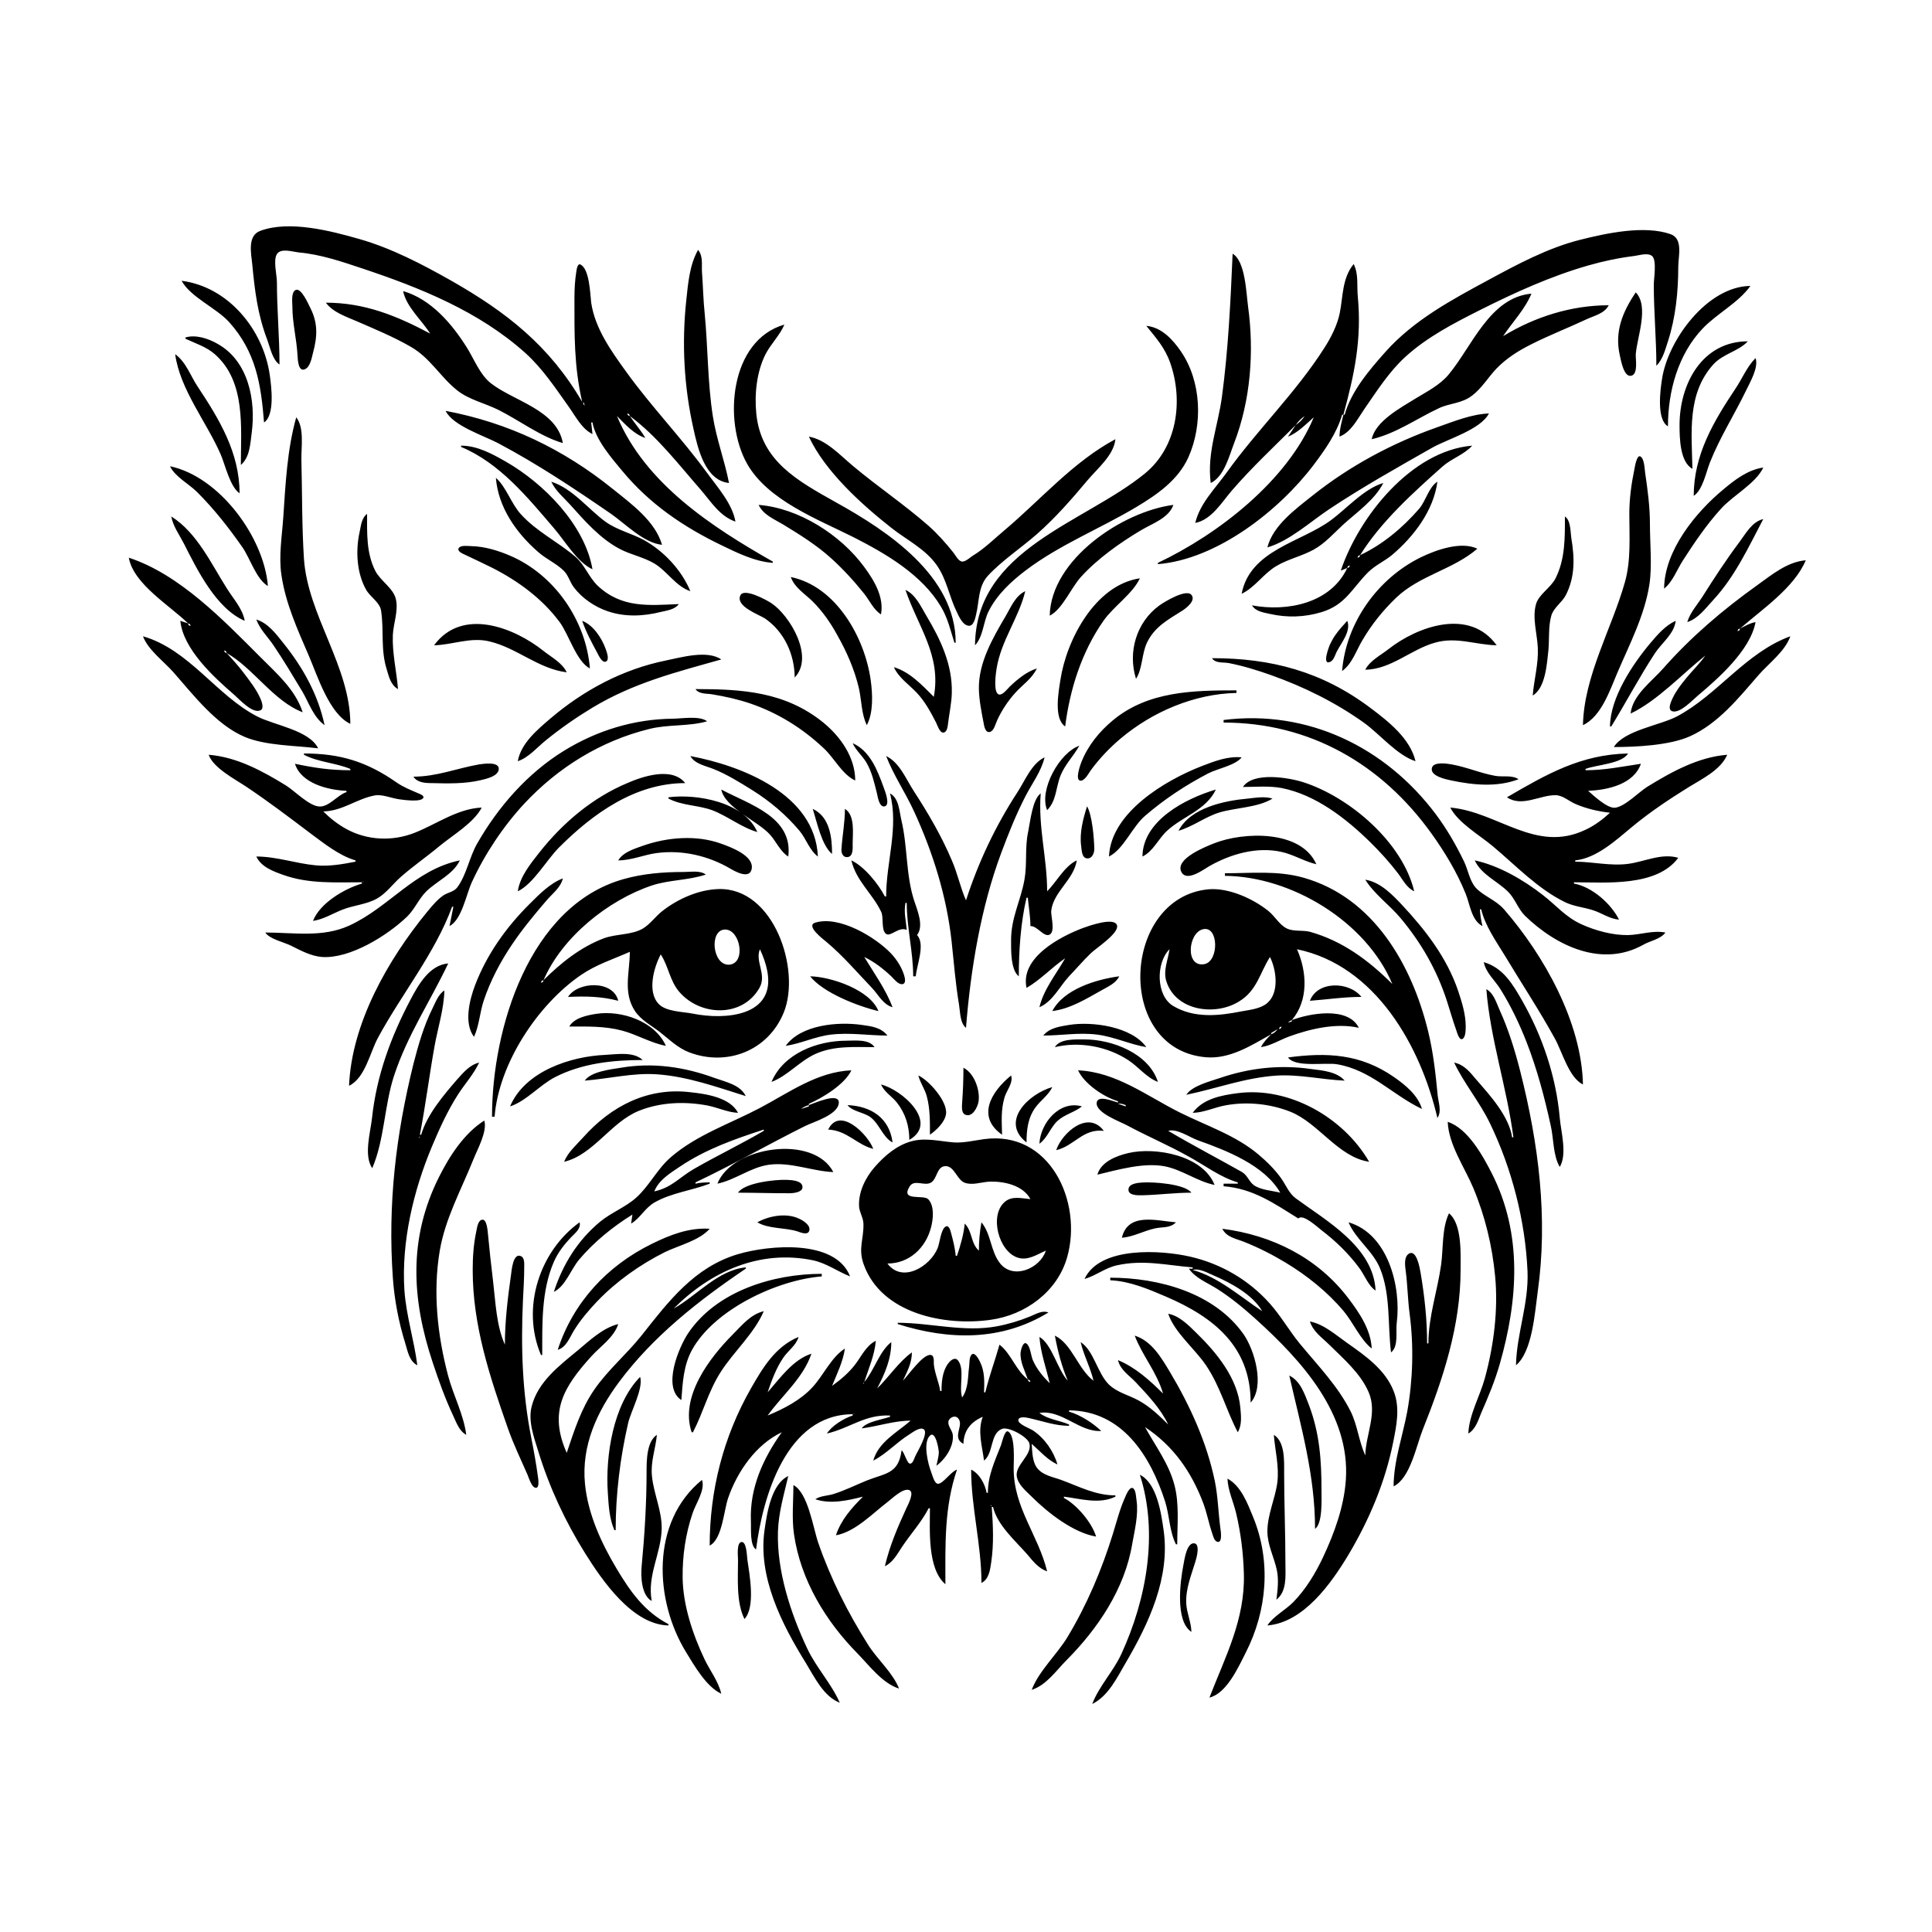 <?xml version="1.0" encoding="UTF-8"?>
<svg xmlns="http://www.w3.org/2000/svg" xmlns:xlink="http://www.w3.org/1999/xlink" width="1500pt" height="1500pt" viewBox="0 0 1500 1500" version="1.1">
<g id="surface1">
<path style=" stroke:none;fill-rule:nonzero;fill:rgb(0%,0%,0%);fill-opacity:1;" d="M 217 283 C 217 261.609 215 240.32 215 219 C 214.973 213.402 211.973 202.059 215 197.281 C 218 192.402 227.387 195.496 232 196 C 248.898 197.496 264.992 203 281 208.332 C 326.219 223.406 372 241.777 408 274.172 C 421.34 286.219 431.344 301.453 441.711 316 C 446.789 323.129 451.867 333.176 460 337 L 459 328 L 460 328 C 462.441 341.539 474.863 355.695 483.434 366 C 504.5 391.32 530.602 409.07 560 423.258 C 572.41 429.246 586 436 600 437 L 600 436 C 553 409.301 500.887 375.559 479 323 C 485.34 329.336 492.262 337.211 501 340 C 497.59 334 492.844 328.809 489 323 C 510.199 338.715 526.586 360.285 543.844 380 C 552 389.402 558.645 400.691 571 405 C 568.574 391 557 378.227 548.848 367 C 529.203 340.07 505.93 316.016 486.426 289 C 474.742 272.816 462 255.238 459 235 C 458.18 228.375 457.789 208.699 450.59 205.348 C 448.273 204.266 447.641 209.773 447.441 211 C 446.383 217.473 446 224.445 446 231 C 445.988 259.531 445.57 284 452 312 C 426.582 268.453 393.375 242.379 350 217.719 C 327.438 205 304 192.73 279 185.578 C 256.922 179.277 224.562 170.801 202 179.266 C 191.93 183.043 195 196.703 195.828 205 C 197.801 225.691 200 244.285 207.574 264 C 209.801 270 211.559 279.406 217 283 M 1044 322 L 1043 322 C 1051.688 290.234 1057.336 263.254 1054.172 230 C 1053.348 221.379 1054.953 213.074 1051 205 C 1041.973 216 1042.797 230 1040.191 243 C 1038.309 252.422 1033.43 262 1028.305 270 C 1006.195 304.797 976.227 333.582 952.289 367 C 943.465 379.324 931.605 390.812 928 406 C 940.609 403.559 948.512 390.059 956.285 381 C 971.816 363 989.18 346.82 1006 330 L 1000 339 C 1007.543 336.078 1013.953 329.277 1020 324 C 999.527 373.172 946 414.727 899 437 L 899 438 C 945 434.238 993.246 396.219 1019.871 361 C 1028.59 349.469 1038 336.102 1042 322 L 1043 322 C 1041.695 327.707 1040 333.102 1040 339 C 1049 335.449 1053.723 325.695 1059 318 C 1068.688 304 1078.355 288.73 1091 277.172 C 1107.902 261.723 1128.66 251 1149 240.754 C 1176 227.195 1203.77 214.523 1233 206.141 C 1244.949 202.715 1256.684 200.246 1269 198.715 C 1272.852 198.234 1279.301 196 1282.645 198.758 C 1286.516 202.012 1284 216.145 1284 221 C 1284 242.02 1285.984 263.016 1286 284 C 1291 279.012 1292.828 271.582 1295 265 C 1301 246.398 1302.992 226.477 1303 207 C 1303 199 1307 185.305 1296.984 181.789 C 1276.633 174.688 1247.203 181.051 1227 186.129 C 1201.574 192.512 1177.914 205.301 1155 217.691 C 1126.613 233.043 1097.641 248.613 1075.836 273 C 1063.48 286.812 1048.988 303.766 1044 322 M 542 194 C 535.371 205.656 534.234 220 532.836 233 C 529.254 266.441 531 300.098 538.426 333 C 541.734 348 547.402 373.082 566 375 C 562.586 357.414 556.184 340.789 553.426 323 C 549.352 296.73 549.676 270.336 547.172 244 C 546 233.102 545.84 222 545 211 C 544.688 205.105 545.977 199 542 194 M 957 197 C 955.426 233.699 953.625 271.566 948.719 308 C 945.594 331.184 937 351.414 940 375 C 950.414 370.039 954.312 354.043 958.188 344 C 971 310.73 973.816 273.145 969 238 C 967.578 227.637 966.91 202.645 957 197 M 141 218 C 147.902 230.699 167.812 239 177.828 250 C 198.703 273.191 202.656 298.289 205 328 C 213.562 322.324 210.703 300 209.422 291 C 204.398 256 177.398 222.699 141 218 M 1295 331 C 1295 303.777 1302.805 275.152 1322 255 C 1333.199 243.309 1349.699 235.098 1359 222 C 1325.559 222.281 1295 264 1290.438 294 C 1289 302.777 1286 325.801 1295 331 M 229.473 225.176 C 225.875 227.082 227 234.723 227 238 C 227 250.789 230.324 263.266 231 276 C 231.195 279 231.523 289 236.691 286.672 C 240.816 285 242 278 243 274 C 246.422 261.477 246.957 250.816 240.891 239 C 239.445 236.184 233.844 223 229.473 225.176 M 313 226 C 315.352 238.152 327.539 248.703 334 259 C 307.832 245.074 283 235 253 235 C 258.559 242.527 268.641 245.789 277 249.426 C 291.215 255.609 305.559 261.527 319 269.285 C 334.266 278.094 341.73 292.562 355 303.102 C 364 310.305 376.652 313.07 387 318.246 C 403 326.262 419.887 339.07 437 344 C 432.391 318.164 398.496 311.305 381 297.473 C 372.602 290.812 368.18 279 362.574 270 C 350.969 251.496 334.715 232.297 313 226 M 1270 227 C 1259.695 242.285 1253.41 257.496 1257.652 276 C 1258.477 279.598 1260.781 293.555 1266.785 291.652 C 1271.906 290.035 1269.816 279 1270 275 C 1270.996 261.828 1280.562 238 1270 227 M 1065 341 C 1083.746 336.66 1099.82 325.062 1117 317 C 1125.914 312.793 1134.656 313.492 1142.996 307.102 C 1150.562 301.305 1155.488 292.82 1162 286 C 1169.828 278 1179 272.242 1189 267.246 C 1203 260.195 1217.742 254.461 1232 247.781 C 1238 245 1245.699 243.457 1249 237 C 1220 237 1191.531 246 1167 261 C 1174.324 250 1183.797 240.434 1189 228 C 1156.566 230.832 1142.68 269.488 1124.535 291 C 1117.656 299.137 1107.891 304 1099 309.426 C 1087.77 316.418 1067.793 327 1065 341 M 741 499 L 742 499 C 741.965 447.176 689.266 412.336 649 390 C 619.551 373.422 590.766 358.152 587.172 321 C 585.707 306 587.438 288.672 594.371 275 C 598.48 267 605.484 260.316 609 252 C 566.602 264.215 561.43 327.051 580 360 C 596.199 388.602 635 403.152 663 417.246 C 688 430 715.758 446.191 730.547 471 C 735.941 480.051 737.895 489.18 741 499 M 890 253 C 897.777 262.656 904.488 270 908.656 282 C 918.816 311.371 913.953 347.07 889 367.535 C 841.934 406.129 757.621 426.141 757 501 C 763.277 494.512 763.422 483.02 767.371 475 C 773.969 461.621 785.258 451.195 797 442.375 C 823.18 422.711 854 410.504 882 393.801 C 898.277 384.086 914.652 372.824 922.688 355 C 934 329.594 932.828 296.246 916.973 273 C 910.621 263.691 901.859 254.043 890 253 M 335 259 L 334 260 L 335 259 M 144 262 L 144 263 C 151.941 266.715 160.312 269.242 166.996 275.184 C 191 296.562 187 332.066 187 361 C 194 355 194.273 344.668 195.426 336 C 198.777 310.781 192.809 280.293 169 267 C 161.812 262.824 152 259.598 144 262 M 1167 261 L 1166 262 L 1167 261 M 1314 364 C 1313.422 336.016 1309.66 305.742 1330.176 283.004 C 1337.781 274.57 1349.867 272.75 1357 265 C 1321.629 265.004 1304 298 1304 330 C 1304 340 1304.262 358.656 1314 364 M 136 275 C 139.703 302.488 160.66 328 171.422 353 C 174.906 361.145 178.637 378 186 383 C 185.996 351.43 170.246 325.461 153.355 300 C 147.766 291.574 144.422 281.062 136 275 M 1363 278 C 1356 285.191 1352.68 294 1347.25 302 C 1330.172 327.59 1315 353.32 1315 385 C 1322 380.383 1324.598 366.57 1327.602 359 C 1335.398 339.352 1346.574 322 1355.742 303 C 1358.832 296.613 1365.539 285.105 1363 278 M 453 312 L 454 315 C 452.711 313.559 452.598 313.766 453 312 M 346 319 C 351.527 330.574 375.859 338.305 387 344.219 C 417.355 360.344 445.723 379.207 474 398.66 C 485.504 406.57 499.672 421.531 514 423 C 508.691 404.57 490.242 391.301 476 379.805 C 437.43 348.672 394.629 328.16 346 319 M 489 323 C 487.363 322.453 487.547 322.637 487 321 C 488.637 321.547 488.453 321.363 489 323 M 984 425 C 1001 420.094 1017.348 405.086 1032 395.332 C 1057.965 378.059 1084.875 363 1112 347.574 C 1123.965 340.832 1149.594 333.531 1156 321 C 1142.281 321.59 1128.805 327.172 1116 331.656 C 1081 344 1047.973 361.715 1019 384.801 C 1005.973 395.184 988.297 408 984 425 M 1013 323 C 1010.961 326 1008.879 328 1006 330 C 1008 327.121 1010 325.039 1013 323 M 230 324 C 222.891 349.285 221.691 376 219.91 402 C 218.922 416.434 216.355 431.527 218.43 446 C 221.609 468.215 230.902 488.566 239.719 509 C 246.457 524.613 255.645 554.352 272 562 C 271.879 517.324 239 477.781 236 434 C 234.352 408.648 234.637 382.379 234 357 C 233.781 347.406 236.445 332 230 324 M 459 327 L 458 328 L 459 327 M 628 339 C 640.574 366 669 391.711 692 409.789 C 704 419.293 718.422 426.109 727.43 439 C 734.984 449.812 737 463.254 742.785 475 C 744.508 478.582 747.34 485.258 751.91 485.824 C 756 486.344 757.168 480 757.867 477 C 760.43 466.469 759.297 455.559 767 447.004 C 778.203 435 792.648 425.547 805 414.715 C 819.328 402.145 832 387.609 844.246 373 C 851.91 363.801 864.703 353.602 866 341 C 833.441 358.332 807.918 388.031 780 411.59 C 772 418.27 764.891 425.457 756 431 C 753.613 432.312 750 436.047 747.184 436 C 744.223 436 741.801 431.02 740.191 429 C 734.312 421.629 728 414.531 721 408.285 C 702 391.645 681.238 377.703 662 361.562 C 652 353.207 641.367 341.383 628 339 M 358 346 L 358 347 C 387.883 359.441 409.566 386.109 430 410 C 438.672 420 447.984 436.398 460 442 C 454 407.309 422 375.262 393 358.578 C 382.211 352.402 370.68 346.035 358 346 M 1041 443 L 1046 441 C 1033 468.629 999.203 475.07 972 470 C 974.992 474.801 980.812 475.48 986 476.652 C 999.387 479.676 1012.84 479.246 1026 475.277 C 1044.641 469.656 1049.723 456.789 1062.211 444.301 C 1067.695 438.816 1075 435.711 1081 430.699 C 1097.82 416.355 1112.965 396.516 1116 374 C 1109.355 378.074 1107 389 1101.82 395 C 1089.219 409.566 1073.523 422.816 1056 431 C 1072 405.207 1097.422 382.223 1120 362.172 C 1126.902 356.043 1137 352.828 1143 346 C 1095.621 350 1055 401.359 1041 443 M 1229 563 C 1243.379 556.293 1250 535.602 1255.852 522 C 1265.25 500.098 1276.844 477.793 1280.562 454 C 1282.812 439.574 1281 421.762 1281 407 C 1281 393.402 1279.254 380.43 1277.273 367 C 1276.828 364 1276.711 356 1273.523 354.348 C 1270.746 353 1269.312 362.516 1269 364 C 1266.598 375.598 1265 387.152 1265 399 C 1265 416.578 1266.398 435 1261.57 452 C 1251.414 488 1229.789 524.801 1229 563 M 132 362 C 135.887 370.16 146.605 375.617 153 382 C 166.168 395.148 177.66 409.734 188.277 425 C 194.199 433.516 199 449.742 208 455 C 205 417.203 170.414 370.035 132 362 M 1292 457 C 1298.762 451.695 1302 442.152 1306.691 435 C 1315.613 421.145 1325 407.297 1336.172 395 C 1345.484 384.594 1363.199 375.438 1369 363 C 1357 364.75 1346.984 372.449 1338 380 C 1316.496 397.801 1292.246 427.43 1292 457 M 385 371 C 386.816 394.004 401 414 418 428.715 C 424 434.039 432.191 437.586 437.785 443.215 C 441.359 446.809 442.488 452.004 445.531 456 C 452 464.566 461.828 471.223 472 474.645 C 485.391 479.152 499.457 478.512 513 475.129 C 517.797 474 524 473.281 527 469 C 503.766 470 482.73 472.344 464 454.711 C 457.242 448.227 454 438.672 446.961 432.465 C 433 420.473 416.613 412.824 404.172 399 C 396.773 390.781 393 378 385 371 M 428 374 C 431.457 381.262 437.52 386.133 442.828 392 C 454 404.488 465.902 418.09 481 426.109 C 489.621 430.691 499.598 432.492 508 437.477 C 518 443.453 524.754 455.27 536 459 C 529.172 442.605 515.539 428 500 419.312 C 490.195 414 479 411.512 470 405 C 456.395 395 444.484 379.219 428 374 M 964 461 C 974.238 456.227 981 445.289 991 439.453 C 1000 434.055 1010.723 431.828 1020 426.688 C 1028.91 421.75 1035.547 414 1043 407.172 C 1053.719 397.473 1067.293 388.141 1074 375 C 1058.988 379.418 1045.488 395 1033 404.113 C 1010 421 970.531 427.133 964 461 M 589 392 C 592.637 399.773 601 403 608 407.203 C 620.828 415 633.828 423.113 645 433.172 C 654.445 441.672 663 451.055 670.996 461 C 675 466.09 678.422 473.617 684 477 C 686.504 463.465 678.633 450.555 670.844 440 C 652.512 415.156 620.215 394.469 589 392 M 815 478 C 824.684 473.242 831.723 456.195 839.172 448 C 852.176 433.691 869.438 421.461 886 411.605 C 894.586 406.496 907.531 402.18 911 392 C 871.461 397.105 815.906 434.371 815 478 M 309 535 C 307.895 521.016 304.422 507.09 305 493 C 305.438 484 309.52 474.039 307.316 465 C 305.223 456.418 295.297 451.051 291.27 443 C 284.367 429.203 285 414 285 399 C 280.773 402 280.219 408.227 279.211 413 C 276 427.477 276.891 445 284.34 458 C 287.477 463.496 294.859 467.637 295.852 474 C 298.273 489.539 295.324 504.277 300.344 520 C 302 525.641 303.516 532 309 535 M 133 401 C 134.355 408.609 139.277 415.207 142.754 422 C 153 442.195 167.898 472.641 190 482 C 188.305 472.492 181.238 465 176.227 457 C 164 437.734 152.906 413.449 133 401 M 1215 401 C 1215 417.402 1215.27 434 1207.73 449 C 1204 456.371 1194.77 461.379 1192.574 469 C 1189.488 479.695 1193.488 492.207 1193.961 503 C 1194.52 515.777 1191 527.449 1190 540 C 1199.949 534.129 1201 515.359 1202.168 505 C 1203 496.25 1202 486.512 1204.43 478 C 1206.203 471.781 1212.773 467.762 1215.727 462 C 1222.91 448 1222.562 433.125 1220 418 C 1219.238 413 1219.609 404 1215 401 M 1310 483 C 1318.676 480.121 1324 472.438 1330 466 C 1346.973 447.805 1357.539 424.777 1369 403 C 1360.211 405.09 1355.469 414.207 1350.371 421 C 1340.188 434.582 1331 448.676 1321.945 463 C 1317.809 469.52 1312.207 475.504 1310 483 M 458 519 C 455 481.609 430.406 446.141 396 431.426 C 386.594 427.402 376.305 424.266 366 424.016 C 363.57 424 357.754 423.055 356.176 425.496 C 354.562 428 359.48 430 361 430.691 C 368 434.016 375 437.277 382 440.754 C 402.195 451 420.953 464.734 434.523 483 C 441.641 492.582 447.508 513.551 458 519 M 1042 521 C 1049.875 515.32 1052.934 505.129 1057.801 497 C 1065 484.75 1073.66 474 1084 464.039 C 1102.203 446.66 1128.434 442.133 1147 426 C 1134.227 420 1114.836 427 1103 432.758 C 1069.719 449.109 1044.988 483.453 1042 521 M 1056 431 C 1055.453 432.637 1055.637 432.453 1054 433 C 1054.547 431.363 1054.363 431.547 1056 431 M 100 433 C 103.715 453.586 132 470.172 146 484 L 140 482 C 142.219 504.148 166.27 526 182 539.574 C 185.859 543 196.383 554.621 202.395 551.383 C 205 550 203.344 545.074 202.473 543 C 199.301 535.473 193.781 528.457 188.871 522 C 184.895 516.773 180.445 511.828 176 507 C 197 519.055 212.258 544.254 235 553 C 229.199 535.199 214.902 523 202 510 C 173.48 481.48 139.316 445.816 100 433 M 1266 554 C 1286.742 544.145 1305.969 523.309 1324 509 C 1319.75 515.105 1314.336 520.266 1309.613 526 C 1304.84 531.805 1300 538 1297.352 545 C 1296.523 547.094 1295.234 551.234 1298.32 552.207 C 1304.336 554.109 1313.973 543.621 1318 540.246 C 1334 526.777 1359 504.809 1363 483 C 1358.559 483.793 1354.961 486 1351 488 C 1368 473.102 1393 456.395 1402 435 C 1387.504 436.188 1375.383 446.441 1364 454.578 C 1337.613 473.445 1312.734 494.637 1291.285 519 C 1282.422 529.07 1267.465 539.695 1266 554 M 1048 439 C 1047.453 440.637 1047.637 440.453 1046 441 C 1046.547 439.363 1046.363 439.547 1048 439 M 614 448 C 616.797 456.23 625 461.074 630.996 467.004 C 638.598 474.605 644.906 483.625 650 493 C 657.281 505.801 663.383 519.707 666.766 534 C 668.977 543.352 668.707 554.445 673 563 C 678.227 553.172 677.477 538.672 676 528 C 671.414 495 649.191 455.281 614 448 M 827 564 C 830.672 535 839.832 506.129 856.723 482 C 864.617 470.719 879.367 461.074 885 449 C 850.246 454.133 828 496.816 823.273 528 C 821.863 537.133 817.953 558.023 827 564 M 703 458 C 712.809 486.801 731 508.793 725 541 C 716 532.098 706.465 521.668 694 518 C 698 526.543 705.617 531.293 711.91 538.004 C 718.172 544.68 722.66 553 726.754 561 C 727.73 563 729.535 568.793 732.281 568.793 C 734.898 568.793 735.676 565 735.891 563 C 736.809 555 738.785 546.191 738.984 538 C 739.527 516 730.262 496.477 719.199 478 C 714.848 470.73 711 461.746 703 458 M 805 519 C 797 521.496 789.934 527.406 784 533.039 C 782.238 534.715 778.586 539.754 775.727 539.23 C 770.867 538.336 773.234 522.176 773.754 519 C 777.328 497.129 791 479.746 796 459 C 788.406 462.57 785 471.086 780.988 478 C 770.926 495.137 759.609 514.414 760 535 C 760.184 543.547 762 552.605 763.613 561 C 764 563.348 764.922 569.375 768.664 568.246 C 771.855 567.285 773 561.641 774.309 559 C 777.82 551.355 782.562 544.273 788.176 538 C 793.965 531.523 801.18 527.031 805 519 M 617 526 C 632.426 510.039 613.352 478 599 468.363 C 595.508 466.031 577.48 456.043 574.785 462.32 C 571 470.812 589 477 594 480.223 C 609 490.629 616.852 508 617 526 M 882 527 C 887 519.512 886.438 507.5 890.492 499 C 896.422 486.574 906.961 481.066 917.996 474.086 C 921 472.141 928.766 466.258 924.969 461.781 C 920.773 457 903.688 467.469 900 470.16 C 882.258 483.105 875.473 506.414 882 527 M 199 481 C 201.793 488.613 207.836 494.363 212.328 501 C 220.273 512.73 227.543 525 234.801 537 C 240 546 243.336 556.762 252 563 C 247 539.512 235.418 518.609 220.551 500 C 214.723 492.703 208.289 483.758 199 481 M 452 482 C 454.941 490.637 459.488 499 463.781 507 C 464.762 508.832 467.484 515 470.438 513.652 C 473.461 512.348 471 506.008 470.301 504 C 467.25 495.43 460.695 485.371 452 482 M 1046 482 C 1042.777 485.5 1039.527 489.105 1036.785 493 C 1035.23 495.207 1033.961 497.586 1032.762 500 C 1031.926 501.68 1026 517 1032.836 513.824 C 1035.598 512.547 1036.559 508.488 1037.809 506 C 1041.172 499.297 1049.199 490 1046 482 M 1250 564 L 1251 564 C 1262.559 545.113 1272.887 525.512 1285 507 C 1290.34 499.012 1299.922 492 1301 482 C 1293.246 485.457 1286.988 492.602 1281.59 499 C 1267.68 515.484 1250.188 541.574 1250 564 M 148 486 C 146.363 485.453 146.547 485.637 146 484 C 147.637 484.547 147.453 484.363 148 486 M 337 501 C 351.484 500.699 365.328 494.387 380 498 C 401.383 503.016 417.66 519.113 440 522 C 436.531 514.586 428.234 510.375 422 505.398 C 399.449 487.395 359 471.141 337 501 M 1060 520 C 1080.273 519.578 1095.27 504.277 1114 499 C 1130.676 494.129 1145.484 500.66 1162 501 C 1140.871 471.645 1100.367 486.426 1078 504 C 1072 508.703 1063.398 513.027 1060 520 M 1351 488 C 1350.453 489.637 1350.637 489.453 1349 490 C 1349.547 488.363 1349.363 488.547 1351 488 M 111 494 C 115 504.68 127.199 513.461 134.715 522 C 150.227 539.617 167.836 562.77 190 572.125 C 206.367 579.031 229.336 578.766 247 581 C 240.242 567 213 563.051 200 556.395 C 168.172 540.203 147 504.387 111 494 M 1253 580 C 1270.172 580 1296.293 578.715 1312 571.688 C 1334 561.832 1349.98 541.789 1365.426 524 C 1373.312 515 1386 505.625 1390 494 C 1355.293 506.707 1333.586 539.48 1302 556.219 C 1288.855 563.184 1261 567 1253 580 M 176 507 C 174.363 506.453 174.547 506.637 174 505 C 175.637 505.547 175.453 505.363 176 507 M 402 591 C 410.531 588.172 417 580.188 424 574.609 C 435.387 565.371 447.43 557 460 549.398 C 492.238 530.059 524.434 522.02 560 512 C 549.172 504.477 528.848 510.395 517 512.801 C 483.449 519.617 452.863 536 427 558.129 C 416.941 566.773 404.461 577.199 402 591 M 941 511 C 943.703 515.172 949.477 514 954 514.805 C 965.191 517 976.277 520.398 987 524.219 C 1012.508 533.305 1036.902 545.383 1059 561.141 C 1071.293 570 1084.734 586.445 1099 591 C 1094.793 573.285 1077.867 560.051 1064 549.629 C 1026.344 521.328 987 511 941 511 M 540 535 C 542.602 539.016 548.555 538.348 553 539.078 C 563.176 540.762 573.238 543 583 546.344 C 604.441 553.762 623.457 565.707 639.91 581.285 C 647.797 588.75 654 601.367 664 606 C 663.949 588 652.691 572 639 560.805 C 609.426 537 576.184 535 540 535 M 960 538 L 960 536 C 926.332 536 891.293 536.586 864 559.285 C 853.359 568.137 844.543 579.008 839.465 592 C 838.664 594.047 834.641 605.32 838.602 606.078 C 842 606.754 845.289 600.227 846.922 598 C 853.488 589.02 861.496 580.613 870 573.438 C 894.773 552.535 927.348 538.676 960 538 M 950 559 L 950 561 C 1016.586 561 1072.512 593 1111.289 647 C 1121.812 661.676 1131.207 677.223 1137.984 694 C 1141.305 702.215 1142.391 714.598 1151 719 C 1149.945 714.723 1149.188 710.406 1149 706 L 1150 706 C 1153 718.793 1161.699 731 1168.398 742 C 1181.25 763.41 1195 784.145 1207 806 C 1212.871 816.344 1217.953 836.57 1229 842 C 1228 793.754 1198.723 741.645 1167.711 706 C 1161.309 698.645 1151.352 695.539 1145.559 689 C 1140.898 683.48 1139.781 675.301 1136.742 669 C 1130.48 656.023 1123.289 643.535 1114.625 632 C 1075.383 579.758 1014.965 550.789 950 559 M 271 843 C 283.457 837 287.207 817.355 293.309 806 C 311.398 772.34 337.84 740 351 704 L 352 704 L 349 719 C 358.484 714.141 362 694.379 366.309 685 C 376.359 663.125 390.695 641.609 407 624 C 433.379 595.766 466.484 575.27 504 566 C 518.582 562.25 534.98 564.145 549 560 C 543 555.453 529.367 558 522 558.004 C 492 558.359 463.359 567.234 438 582.812 C 409.656 600.219 386.855 626.277 370.426 655 C 364.414 665.512 362.227 679.266 355 689 C 352.266 692.562 347.645 692.812 344 695.34 C 339.312 698.652 335.258 703.574 331.613 708 C 301.266 745 273 794.41 271 843 M 662 577 C 664.551 582.727 669.477 586.652 672.648 592 C 676.973 599.297 678.836 608 680.871 616 C 681.531 618.621 682.551 626.812 686.738 626.078 C 691.633 625.219 686.852 613.488 685.945 611 C 681.223 598 675.516 583 662 577 M 813 629 C 820.312 621.723 819.754 611.094 823.453 602 C 826.93 593.465 833.492 587 838 579 C 822.672 584.211 806.41 613.379 813 629 M 236 585 L 236 586 C 247 591.773 260.434 592.191 272 597 L 272 598 C 256.168 598 244.488 596.207 229 593 C 233.895 608.324 254.688 613.387 269 614 L 269 615 C 262 617.23 255.562 626.512 248 626.18 C 240 625.832 228.742 614 222 609.812 C 203.703 598.578 183.809 587.723 162 586 C 165.645 596.25 182.227 604.805 191 610.668 C 208.168 622.133 224.484 634.508 241 647 C 251.414 654.672 263.344 664.355 276 668 L 276 669 C 265.895 671 255.312 672.816 245 671.828 C 229.492 670.348 214.66 665.004 199 665 C 202.816 673.117 212 676.465 220 679.309 C 239.797 686.352 260.336 685 281 685 L 281 686 C 267.297 690 248.332 701.234 243 715 C 251.215 713.77 258.363 709.203 266 706.203 C 274.77 702.758 284.762 702.238 293 697.473 C 300 693.383 304.965 686.344 311 681 C 320.594 672.539 331.184 665.262 341 657.078 C 351.293 648.504 367.773 639 374 627 C 355.215 627.809 338.992 639.828 322 646.551 C 304.793 653.355 285.285 652.578 269 643.688 C 262.266 640.012 256.43 635.387 251 630 C 266 629.688 277 620.113 291 617.57 C 296.777 616.516 304 619.781 310 620.574 C 313.273 621.02 326.766 623 328.652 619.473 C 329.59 617.742 325.988 616.465 324.98 616.016 C 319 613.398 313.312 611.266 308 607.562 C 284.824 591.402 264.328 585 236 585 M 1170 619 C 1181.668 627 1195.922 617.016 1208 617.398 C 1213.383 617.566 1218.227 622.039 1223 624.125 C 1231.48 627.828 1240.855 630 1250 631 C 1244.305 636.23 1237.992 641 1231 644.215 C 1192.367 662.785 1162.926 630.223 1126 627 C 1132.199 639 1148.789 648.402 1159 657 C 1176.953 672 1193.75 690 1215 700.395 C 1222 703.82 1229.688 704.352 1237 706.75 C 1243.898 709.012 1249.605 713.352 1257 714 C 1250.809 701.57 1235.98 688.492 1222 686 L 1222 685 C 1246.559 685 1286.227 688.723 1303 666 C 1289.969 662.148 1276.82 669.047 1264 670.711 C 1250.234 672.5 1236.684 669.039 1223 669 L 1223 668 C 1239.535 666.344 1254.797 652.207 1267 642.082 C 1280.75 630.668 1295.82 620.605 1311 611.191 C 1321.395 604.746 1336 597.797 1341 586 C 1318.496 587.777 1297.855 599.234 1279 610.812 C 1272.34 615 1261.609 626.199 1254 627.109 C 1247.969 627.828 1237.316 617.73 1233 614 C 1248.188 613.348 1268.41 609 1274 593 C 1259.238 595.172 1246 598 1231 598 L 1231 597 C 1239.473 593.73 1259.398 593 1264 585 C 1227.328 585.758 1200.844 601.066 1170 619 M 536 587 C 539.383 593.121 547.863 594.617 554 597.066 C 564.332 601.184 574.57 607.543 584 613.426 C 597.754 622.004 610.277 632.598 620.703 645 C 626 651.344 628.363 660 635 665 C 632.922 616.617 575.902 594.52 536 587 M 688 587 C 693.809 602 702.988 615.406 709.691 630 C 724.398 662.035 735 696 738.836 731 C 740.59 747.344 741.863 763.77 744.586 780 C 745.504 785.477 745.305 794.441 750 798 C 753.578 752.711 761.496 704.602 777.426 662 C 783 647.082 788.945 632.168 796.258 618 C 801.328 608.176 808.414 599 811 588 C 801 592.738 795.773 606.145 790 615 C 772.84 641.324 759.711 669.152 750 699 C 745.562 689 743.434 678.066 739 668 C 731 649.051 720.559 631.266 709.344 614 C 703.371 604.805 698.434 592 688 587 M 861 665 C 872.312 659.473 879 642 889 633.43 C 904 620.48 920.379 609.699 938 600.484 C 945 596.812 959.348 594.195 964 588 C 952.992 587 943 591 933 594.812 C 904.867 605.742 862.492 630.781 861 665 M 321 603 C 323.773 607.535 330 608 335 608 C 347.621 608.297 360.637 608.672 373 605.766 C 377.254 604.762 387 602.746 387.246 597.02 C 387.406 591.113 375.477 593 372 593.465 C 354.625 596.535 338.926 603 321 603 M 1179 605 C 1173.961 601.555 1166.848 603.418 1161 602.387 C 1149.43 600.34 1138.551 595.504 1127 593.465 C 1123.426 592.832 1113 591.23 1111.75 596.133 C 1110 602.566 1122.883 605.137 1127 606 C 1143.969 609.539 1162.457 611.332 1179 605 M 402 692 C 414 686.344 424.406 667.59 434 658 C 460.375 631.625 493.199 608.004 532 608 C 521.895 595.211 499.379 602.578 487 608 C 459.855 619.41 436.789 639 418.66 662 C 411.742 670.832 403.715 680.574 402 692 M 965 611 C 974.801 611 985.355 610 995 611.809 C 1021.578 617.082 1045 635.383 1064 654.004 C 1071.605 661.52 1078.855 669.496 1085.348 678 C 1089.227 683.086 1092 689.164 1098 692 C 1088.949 654 1048 619 1012 607.344 C 1000.613 603.695 973 599 965 611 M 560 613 C 562.879 627.258 588.238 637.344 597.828 648 C 602.523 653.215 606 661.371 612 665 C 615.867 634.391 582 624.621 560 613 M 887 665 C 895.238 661.125 899.398 651.191 906 645.094 C 918.234 633.789 936.422 629 944 613 C 920.285 620 887.23 637.184 887 665 M 691 616 C 697.91 642.711 688 669.141 688 696 L 687 696 C 682 686.309 670.957 672.645 661 668 C 664.691 684 677.398 693.738 684.176 708 C 686.23 712.324 684 722.043 687.855 725 C 691.414 727.742 697.762 719.113 704 722 C 703.395 714.578 701.602 708.523 703 701 L 704 701 C 704 720.098 709 739 709 758 L 711 758 C 711.695 749.281 718.609 733.145 712 726 C 717.508 718.688 712.176 706.793 709.672 699 C 703.238 679 704.715 657.387 699.883 637 C 698.223 630 698 619.672 691 616 M 791 758 C 791 738.387 792.449 716.109 797 697 L 798 697 C 798.672 704.688 800 711.172 800 719 C 805.363 718.832 810.316 727.605 814.684 725.742 C 819.727 723.59 815.688 711.141 816.188 707 C 817.965 692.191 833.742 683.059 836 668 C 826.492 672.445 820.352 684.629 813 692 C 812.984 666.031 805.934 642.188 808 616 C 801.559 620.496 799.809 638.445 798.211 646 C 795.594 658.359 797.59 670.758 795.383 683 C 792.367 699.758 785 712.312 785 730 C 785 737.398 784.598 753.148 791 758 M 519 619 L 519 620 C 529.586 625.578 541.91 625 553 629.066 C 565 633.652 575.594 642.426 588 646 C 577.766 622.73 541.43 616.164 519 619 M 915 645 C 926.262 641.758 935.691 634.129 947 630.723 C 959.652 627 976.727 627 988 620 C 981.723 618.145 975.395 619.332 969 620 C 950.652 621.633 924.328 627.027 915 645 M 844 626 C 840.871 635.785 838 646.664 839.426 657 C 839.848 660.086 839.848 666.105 844 666.453 C 848 666.781 849.672 662.172 849.609 659 C 849.445 650.723 848 633 844 626 M 631 628 C 634.207 638 637.977 656.48 646 663 C 646 650.137 644.285 634.215 631 628 M 656 628 C 656 638.625 654 648.52 653.332 659 C 653 662 654.25 665.758 657.934 665.453 C 662.66 665.062 661.996 658.266 662 655 C 662 646.77 664 633.062 656 628 M 1022 671 C 1010.172 644.129 965.488 645.816 943 654.613 C 936.551 657.137 911.945 666.707 917.223 677 C 921.418 685 934.363 675.078 939 672.426 C 955.617 663 975.961 657.164 995 661.426 C 1004.434 663.535 1012.645 668.781 1022 671 M 480 668 C 490.418 668 499.789 663.617 510 662.289 C 529.738 659.723 549.969 664.41 567 674.395 C 570.871 676.664 581.664 682.707 583.523 675 C 586 664.418 567.215 657.676 560 655.055 C 540.684 648.035 518 650 499 656.691 C 492.375 659.051 483.734 661.664 480 668 M 206 724 C 209 729 220.574 731.535 226 734.246 C 233.57 738.031 241.379 742.289 250 743 C 271.836 744.477 300.723 726.332 315.906 711.816 C 321.953 706.035 324.996 698 331 692.039 C 339.219 684 351.984 678.754 357 668 C 321.844 675.277 301.949 704.633 271 718.688 C 250.254 728.105 227.879 724 206 724 M 1145 668 C 1150 679 1162.551 684.105 1170.816 692.289 C 1176.324 697.746 1178.496 705.5 1184 711 C 1208.727 735 1244.266 751.293 1276 733.426 C 1281 730.527 1289.652 729 1293 724 C 1282.984 722.141 1273.965 725.754 1264 726 C 1252 726.176 1238.777 722.543 1228 717.688 C 1215.441 712.031 1208.473 703.074 1197.984 695 C 1183 683.246 1163.703 672 1145 668 M 382 867 L 384 867 C 387.262 825.711 417.52 780 451 757.027 C 463 748.805 475.902 744.805 489 739 C 488.957 755 483.508 770.574 493 785 C 497.859 792.145 505.41 796 512 801.016 C 519.348 806.758 526 813.535 535 817 C 564.441 828.254 596.508 815.781 608.547 786 C 621.961 752.816 600.832 689.117 558 690.258 C 542.344 690.676 526 698 514 707.52 C 508.777 711.633 504.781 717.559 499 721 C 490.246 726 478.492 725 469 728.426 C 451 735.172 435.422 747.586 422 761 C 436.434 727.547 472 699 506 687.516 C 519.652 683 534.477 683.578 548 679 C 543.562 675.637 536.379 677 531 677 C 515 677 499.379 678.223 484 682.578 C 410.59 703.383 382 799 382 867 M 951 678 L 951 680 C 1002.723 680.43 1060.727 715.559 1081 764 C 1062.641 745.641 1042.348 730.539 1017 723.43 C 1011.336 722 1004.184 723.426 999 720.82 C 993.324 718 989.875 711.449 985 707.469 C 973 697.73 953.793 689 938 690.469 C 871 697.117 865.348 814.418 936 820.828 C 954.805 822.535 971.453 811.656 987 803 C 983.891 806.141 981 809.062 979 813 C 986.906 811.816 993.59 807.398 1001 804.695 C 1017.332 798.742 1037.684 794 1055 798 C 1046.719 781.16 1016.504 786.793 1003 792 C 1016 776.652 1014.809 754.637 1007 737 C 1067.977 749.621 1103 812.242 1116 868 C 1119.559 862.785 1116.73 856 1116.172 850 C 1114.586 833.473 1112.805 817.207 1108.871 801 C 1096.297 749.219 1066.477 696.801 1012 681.43 C 991.859 675.746 971.488 678 951 678 M 368 805 C 372 796.551 372.52 786 375.516 777 C 380.715 761.391 388.543 746.605 397.746 733 C 405.836 721.035 414.977 710 424.426 699 C 429 693.641 435.301 689.152 437 682 C 427 685.73 418.352 694.684 411 702 C 392.922 720 377.91 741.059 368.812 765 C 364.539 776.254 360 794.422 368 805 M 1060 683 C 1067 694.246 1079 702.723 1087.566 713 C 1103.656 732.344 1115.539 753.098 1123.328 777 C 1125.824 784.656 1127.973 792.41 1130.691 800 C 1131.199 801.414 1132.922 808 1135.406 806.652 C 1138 805.391 1137.949 799.375 1137.98 797 C 1138 787.516 1135 778 1131.996 769 C 1123.328 743.641 1106.973 722.383 1088.91 703 C 1081.246 694.777 1071.562 684.734 1060 683 M 282 684.332 L 282.332 684.668 C 281.84 684.832 281.227 684.332 282 684.332 M 1149 704 L 1148 705 L 1149 704 M 693 782 C 687.504 767.832 678.898 756 671 743 C 678.652 746.617 685.871 752.23 692 758.039 C 694 760 697.41 764.598 700.68 764.078 C 703.781 763.586 702.488 759 701.906 757 C 699.934 750.75 696.238 745 691.711 740.172 C 679.598 727.574 651.785 710.672 633 716.316 C 625 718.746 639.762 729.703 642 731.59 C 654.625 742.246 665.574 755.07 676.961 767 C 682 772.281 685.617 780 693 782 M 797 767 C 807.859 760.754 816.613 751.066 827 744 C 820 756.348 810.32 768.016 807 782 C 817.348 777.605 822.562 766 830 758 C 835.723 752.043 841 745.77 847 740.016 C 850.914 736.188 869 724.547 867.246 718.434 C 865.258 711.656 845 719 841 720.426 C 823.266 727.098 791.879 743.43 797 767 M 563 721.688 C 574.906 721.688 579.461 748.18 566 749 C 552.926 749.496 550.492 721.688 563 721.688 M 934 721.453 C 946.324 718.57 946.508 746.527 934.984 748.562 C 920 751.207 922.375 724.172 934 721.453 M 590 737 C 592.543 742.438 594.629 748.086 595.738 754 C 602.352 789.199 562.887 792 538 787 C 530.191 785.438 517.375 785.551 511.531 779.605 C 502.227 770.137 507.637 751.07 513 741 C 519 750.137 519.941 761.34 527.324 770 C 543.645 789.09 576.359 790.285 589.633 767 C 595.555 756.609 586 746.617 590 737 M 908 737 C 906.883 745.285 902.855 753.621 905.602 762 C 913 785 943.59 789 962 777.531 C 975.984 769 977.988 755.672 986 743 C 991 753 993.355 770.605 983.945 778.723 C 978.703 783.242 970.535 784 964 785.199 C 946.195 788.762 927.375 790.715 911 781.121 C 897.496 773.215 897.27 747.711 908 737 M 671 742 L 670 743 L 671 742 M 828 743 L 827 744 L 828 743 M 1152 747 C 1153.586 755.195 1160.625 761.105 1164.934 768 C 1172.957 780.832 1179.711 795 1185.188 809 C 1193.383 830.082 1199.203 852 1204 874 C 1206.32 884 1205.715 897.23 1211 906 C 1216.91 896.133 1211.949 878.824 1211 868 C 1208.215 836.199 1197.617 804.637 1181.852 777 C 1174.434 764 1167 751.391 1152 747 M 289 907 C 298.566 884.766 298.355 858.16 306 835 C 316.406 803.473 334 777.551 348 748 C 333.473 749.277 324.965 764.293 318.781 776 C 303.445 805.031 292.352 835.184 288.836 868 C 287.648 879.086 282.215 897.082 289 907 M 629 758 C 639 770.762 666.41 781.391 682 785 C 675.637 768.586 645.34 758.34 629 758 M 817 785 C 831 783.191 842.949 775.73 855 769 C 860.203 766 866.262 763.566 869 758 C 851 760.406 825.879 768 817 785 M 422 761 C 421.453 762.637 421.637 762.453 420 763 C 420.547 761.363 420.363 761.547 422 761 M 1082 764 L 1081 765 L 1082 764 M 441 774 C 454.715 773.41 466.516 773.512 480 777 C 476.195 761.012 448.887 761.746 441 774 M 1017 777 C 1030.547 776 1043.305 774 1057 774 C 1047.609 762 1023 761.266 1017 777 M 1154 768 C 1157 806.473 1170 844.574 1175 883 L 1174 883 C 1171.516 866.414 1156.68 850.254 1146 838 C 1141.281 832.367 1136.625 826.477 1129 825 C 1136.711 841.23 1148.781 855.551 1156.742 872 C 1173.832 907.324 1184.242 947.785 1185.961 987 C 1187 1012.207 1177.508 1035.449 1177 1060 C 1189.809 1049.309 1191.664 1018.688 1193.871 1003 C 1201.965 945.41 1194.562 888.008 1180.375 832 C 1176.246 815.695 1171.219 799.328 1164.23 784 C 1161.625 778.285 1159.777 771.168 1154 768 M 324 1060 C 321.527 1040.449 315.441 1021.742 314 1002 C 311.508 964.309 320.918 924.566 335.426 890 C 341.188 876.27 347.422 862.586 355.438 850 C 360.812 841.555 367.73 834.133 372 825 C 364.715 826.727 359.918 832.57 355 838 C 344.578 850.062 331.52 865.316 327 881 L 326 881 C 330.441 858.094 333.285 835 337.426 812 C 339.953 798 344.703 783.273 345 769 C 340.309 772.012 338.18 778.141 335.754 783 C 328.965 796.609 324.805 811.293 321 826 C 307.285 881.371 301 935.094 305 992 C 306.191 1009.105 309.551 1026.637 314.66 1043 C 316.621 1049.285 317.703 1056.73 324 1060 M 442 797 C 455.844 797 469.492 796.551 483 800.156 C 494.719 803.285 504.992 809.672 517 812 C 508.438 792.785 482.395 784.199 463 787.133 C 455.906 788.207 445.672 790.309 442 797 M 1003 792 L 1003 793 L 1000 794 C 1001.223 792.805 1001.422 792.684 1003 792 M 610 812 C 621.922 810.238 632.824 804.742 645 803.285 C 659.934 801.496 674 804 689 804 C 684 797.637 676.578 796.809 669 795.73 C 650.52 793.094 621.836 795.559 610 812 M 810 804 C 824.344 804 837.52 801.438 852 803.285 C 865.191 805 877 810.785 890 813 C 878.652 797.035 848 792.816 830 795.754 C 822.66 797 814.852 798 810 804 M 995 797 C 994.453 798.637 994.637 798.453 993 799 C 993.547 797.363 993.363 797.547 995 797 M 992 799 C 990.375 801.043 989.355 802 987 803 L 987 802 L 992 799 M 819 813 C 838 808.41 859.574 812.359 876 823.102 C 883.949 828.301 890 836.547 899 840 C 891.914 817.766 863.34 807 842 807 C 835 807 822.859 806.324 819 813 M 599 840 C 611.48 835.27 620.656 824 633 818.312 C 647.668 811.699 663.445 813 679 813 C 674.73 806.562 663.801 808 657 808 C 634.371 808.035 608.262 818 599 840 M 396 859 C 408.496 855 419 842.402 431 836.258 C 451.938 825.527 475.812 823 499 823 C 491.871 816.238 478.91 818.57 470 819 C 443 820.137 407.551 831.723 396 859 M 1000 821 C 1005.641 829.02 1028.875 824.758 1038 826.285 C 1064.449 830.711 1080.973 850.059 1104 861 C 1100.895 850.242 1090.914 842.18 1082 836.027 C 1056 818.078 1030 817 1000 821 M 454 839 C 472.508 837.539 491.375 832.812 510 834.09 C 533.629 835.707 556.609 844 579 851 C 574.82 842.25 563.402 840.02 555 837 C 531.449 828.34 506.867 824.73 482 829 C 474 830.246 458.766 832.016 454 839 M 921 850 C 944.867 845.059 966.289 836.781 991 835.09 C 1008.992 834 1026.219 838.238 1044 839 C 1037.918 832 1026.742 831.086 1018 830 C 993.758 826.5 970.195 829.102 947 837.004 C 939.281 839.633 925.629 843 921 850 M 748 829 C 748 838.09 747.703 847 747 856 C 746.902 858.723 746.18 864.012 749.316 865.379 C 755 868 759.172 859.332 759.781 855 C 761 846.078 756.246 833.031 748 829 M 430 1003 C 438.922 998.75 443.285 985.473 449.59 978 C 461 964.43 475.891 952.289 491 943 L 490 950 C 496.855 946 500.637 938 508 933.68 C 521.262 926.051 536.875 924.41 551 919 L 551 918 C 547.215 918.004 543.695 918.121 540 919 L 540 918 C 568.562 904.488 596.609 888.465 625 874.27 C 631.688 871 651 865.418 651.246 856.059 C 651.457 847.723 631.57 856.793 628 858 L 628 857 C 638.762 852.355 655.949 841.824 661 831 C 634.391 832.141 612.676 848.254 590 860.219 C 566.883 872.418 541 881.074 521 898.301 C 510.219 907.543 504.277 920.562 493.984 929.816 C 485.688 937.277 474.68 941.348 466 948.465 C 448.469 963 436.934 981.688 430 1003 M 837 831 C 841.922 841.555 856.953 851.75 868 855 L 868 856 C 864.656 855.227 852.199 849.73 851.465 856.145 C 850.582 864 869.555 870.746 875 873.691 C 890.75 882.211 907.34 889.18 923 898 C 935.172 904.609 947.551 914.125 961 918 L 961 919 L 950 919 L 950 921 C 972.965 922.812 989 934.234 1008 946 C 1011.656 942.203 1022.609 952.551 1026 955.129 C 1036.91 963.426 1046.828 973.059 1055 984 C 1059.223 989.453 1062.297 998.273 1068 1002 C 1066.445 968 1029.445 947.66 1006 930.363 C 1000.766 926.488 998.449 920.191 994.789 915 C 989.852 908 983.535 901.812 977 896.297 C 959 881.199 936.609 874.035 916 863.73 C 890.48 851 866.656 832.273 837 831 M 713 835 C 714.43 840.664 717.973 845.371 719.512 851 C 722.191 860.805 722 871 722 881 C 726.918 877.527 733.539 871.344 734.477 865 C 735.926 855.191 721 838.562 713 835 M 785 835 C 769.395 847.742 758 867 778 881 C 777.789 871 776.961 862.012 779.914 852 C 781.477 846.699 786.914 840.539 785 835 M 684 842 C 686.742 848 692.332 851.055 696.332 856.016 C 703 864.473 705.969 874.254 706 885 C 729.387 871.469 699.883 845.773 684 842 M 797 887 C 797 877.477 798 868 803.789 860 C 807.852 854.324 814 850.383 817 844 C 798.449 849.344 776.258 870.762 797 887 M 438 902 C 460.707 896.605 474.227 871.246 496 862.453 C 512.664 855.723 531.523 855 549 858.262 C 557 859.77 564.777 863.625 573 864 C 566.879 852 548 849.285 536 848 C 502.93 844 474.512 858.723 452.836 883 C 447.625 888.832 440.859 894.617 438 902 M 926 864 C 935 863.812 943 859.641 952 858.086 C 968.594 855.164 986.387 857 1002 863.207 C 1023.914 872.07 1039 898.418 1063 902 C 1043 867.441 1000.77 843.555 961 848.719 C 948.32 850.363 933.957 853 926 864 M 874 858 L 874 859 L 868 857 C 870.273 856.59 871.781 857.211 874 858 M 628 858 L 628 859 L 622 861 C 623.949 859.426 625.59 858.711 628 858 M 658 858 C 661.781 863.039 670.84 863.539 676 867.527 C 682.844 872.82 685.555 883.141 693 887 C 690.539 868 676.398 858.789 658 858 M 807 888 C 813.375 883.293 815.391 875.598 821 870.301 C 826.691 865.105 834.254 863.641 840 859 C 822.633 854 807.703 872 807 888 M 876 859 L 875 860 L 876 859 M 621 861 L 620 862 L 621 861 M 619 862 L 618 863 L 619 862 M 376 870 C 360.25 880.012 348.961 897.582 340.754 914 C 316.973 961.559 319.555 1008.66 336 1058 C 340.652 1072 345.523 1085.664 351.781 1099 C 354.344 1104.465 356.492 1111 362 1114 C 359.938 1098.047 351.969 1083.461 347.883 1068 C 339.598 1036.621 336 1003.18 341.434 971 C 345.66 946 358.246 923.383 367.602 900 C 370.684 892.297 378.512 878.273 376 870 M 643 877 C 657.645 877.629 665 888.637 678 892 C 674 881 652 858.5 643 877 M 1124 871 C 1124.777 888.797 1136.922 906 1143.715 922 C 1153 944.105 1158.562 967.172 1160.828 991 C 1163.301 1017 1159.707 1045 1152.848 1070 C 1148.977 1084.137 1140.645 1098.191 1140 1113 C 1145.676 1109.652 1147.664 1102.789 1150 1097 C 1155.484 1084.57 1160.703 1072.023 1164.422 1059 C 1178.555 1009.484 1182.258 958.238 1158.242 911 C 1151.27 897.277 1139.5 876 1124 871 M 820 893 C 834.211 889.66 840.707 876.074 857 878 C 844.77 861.59 824.633 879.422 820 893 M 593 877 L 593 878 C 575.316 888.32 556.781 897.227 539 907.426 C 527.414 914.074 521.695 922 508 925 C 511.414 916.191 520.438 910.746 528 905.672 C 548 892.234 570.262 884.395 593 877 M 994 926 C 987.641 924.355 978.688 924 973.301 920 C 969.438 917.039 968.598 912.398 963.996 909.797 C 945 899.098 925.738 889.051 907 878 C 913.855 876 923.555 883.004 930 885.309 C 952.172 893.234 981.602 904.555 994 926 M 325.668 882.668 C 325.723 882.723 325.777 883.777 325.332 883.332 C 325.277 883.277 325.223 882.223 325.668 882.668 M 764 884.426 C 756.52 885.441 748.566 887.391 741 887 C 730 886.219 718.844 883.082 708 886 C 696.445 889 686.902 897.215 679.184 906 C 671.922 914.266 666.227 925.734 667 937 C 667.445 941.527 670.234 945.504 670.371 950 C 670.738 962.215 666 969.266 670.695 982 C 684.543 1020 733.449 1029.758 769 1024.715 C 796 1021 820.918 1003.004 828.57 976 C 840.68 933.285 815.242 877.449 764 884.426 M 557 919 C 571 916.055 582.633 906.352 597 904.301 C 613.938 902 630.242 909.281 647 910 C 631.66 880.438 568.262 890 557 919 M 852 912 C 867.711 908.25 887.844 902.441 904 905.469 C 917.641 908.023 929.262 917.156 943 920 C 934 897 897 890.297 876 895.234 C 866.711 897.422 854.824 902 852 912 M 800 931 C 793.199 930.465 785.75 928.195 780 933.227 C 768 943.77 775.34 971.484 790 976.371 C 798 979.043 804.934 974 812 971 C 807.637 984.668 787 993.805 776.559 981 C 769 971.641 769.73 958.41 762 949 C 760.664 956.184 760 963.695 760 971 C 753.625 965.434 754.957 955.664 749 950 C 748.289 958.133 745.621 967.27 743 975 L 742 975 C 741.512 969.012 739.902 962.801 738.328 957.004 C 737.922 955.5 736.836 951.145 734.402 952.207 C 730.484 954 729.566 965.332 728 969 C 722.281 983.188 700.598 996.57 689 981 C 705.844 981 718.633 969.062 722.844 953 C 724.543 946.523 725.66 936.465 720.723 931.125 C 717 927.191 698.938 933.098 706.18 921.227 C 709.867 915.184 717.777 921.258 722.891 918.102 C 727.785 915.082 727.23 905.566 734 905.379 C 741 905.18 742.883 916 749 918.258 C 754.469 920.371 761.379 918 767 917.516 C 778.699 916.762 794.18 920 800 931 M 573 926 C 586.324 926 599.703 926.496 613 926.43 C 616 926.41 623.75 925.758 623 921.066 C 622.434 916.555 614.391 916.184 611 916.039 C 602 915.664 578 918.27 573 926 M 925 926 C 919.785 919.121 895.344 917.547 887 918.09 C 883.742 918.305 876.738 918.789 876.176 923.066 C 875.473 928.414 883.758 928.059 887 928 C 899.703 927.695 912.23 926 925 926 M 1125 942 C 1119.383 953.605 1120.645 969.363 1118.871 982 C 1116 1002.297 1109 1022.41 1109 1043 L 1108 1043 C 1108 1024.488 1106 1006.23 1102.914 988 C 1102.324 984.656 1099.715 969 1093.43 973.66 C 1089.84 976.402 1090.922 983.172 1091.426 987 C 1092.863 998 1092.969 1009.035 1094.426 1020 C 1097.73 1045 1097 1071.324 1092.574 1096 C 1089 1115.016 1082 1134.582 1082 1154 C 1094.941 1147.676 1099.605 1122.488 1104.602 1110 C 1120.488 1070.277 1134 1029.168 1134 986 C 1134 974 1135.301 950.375 1125 942 M 588 949 C 596.598 954.184 609.391 953 619 956 C 621.297 956.742 627 959.328 628.262 955.68 C 629.723 951.18 623.215 947.355 620 946 C 610.32 941.539 596.902 944 588 949 M 392 1044 C 385.324 1029 384.777 1011.156 382.844 995 C 381.371 982.672 380 970.348 378.832 958 C 378.598 955.684 378 946.207 374.262 947 C 371 947.5 370.324 953.551 369.805 956 C 367.672 966.066 367 975.742 367 986 C 367 1029.129 380.227 1068.727 394.344 1109 C 398.66 1121.312 404.367 1133.062 409.574 1145 C 410.52 1147.164 413 1155.832 416.504 1155.078 C 419 1154.492 417.809 1147.719 417.574 1146 C 416.254 1136.285 414.52 1126.613 412.602 1117 C 405.457 1081.227 404.391 1046.289 406 1010 C 406.434 1001.297 407 992.754 407 984 C 406.984 981.391 407.465 976.73 404.57 975.328 C 398.223 972.242 397.195 986.738 396.73 990 C 394.184 1007.816 392 1026.004 392 1044 M 871 961 C 880.176 960.25 888 955.555 897 953.668 C 902.84 952.43 908.566 953.656 913 949 C 898 947.82 875.812 941 871 961 M 450 949 C 418.965 971.293 404.422 1015.316 420 1052 L 421 1052 C 421 1028.09 420.234 1002.438 429.871 980 C 433.176 972.312 438.203 966 444 960 C 446.984 957 451.195 953.578 450 949 M 1047 949 C 1052.672 962.398 1065.898 971.059 1071.547 985 C 1079.781 1005.328 1077.297 1028.621 1080 1050 C 1086 1045.414 1083.543 1033.711 1084.426 1027 C 1088 999.215 1077.797 958 1047 949 M 433 1048 C 439.676 1046.035 442.234 1038.539 445.613 1033 C 450.672 1024.715 457.324 1017 464 1010 C 478.773 994.664 497 981.797 516 972.246 C 526.695 967 543 963.211 551 954 C 534.887 953 520.289 958.73 506 965.758 C 471.387 982.777 445 1011.184 433 1048 M 949 954 C 952.262 960.629 959.621 961.68 966 964.203 C 977 968.609 987.758 974.02 998 980.203 C 1014.809 990.352 1030.609 1003 1043.246 1018 C 1050.566 1026.738 1056.188 1040.086 1065 1047 C 1064.363 1032.438 1055.402 1019.238 1046.871 1008 C 1022.922 976.453 987.754 959 949 954 M 440 1128 C 425.891 1096.168 437.41 1077.047 459.172 1053 C 466.219 1045.211 476.699 1038.336 480 1028 C 468 1031 458.223 1040.426 449 1048.082 C 434.414 1060.188 417.652 1072.633 412.762 1092 C 409.859 1103.473 414.637 1116.137 417.977 1127 C 426.496 1154.711 438.91 1181.426 454.32 1206 C 467.559 1227.117 490.953 1261.402 519 1262 L 519 1261 C 500.223 1251.145 489.453 1235.797 478.801 1218 C 466.852 1198.047 456.438 1175.422 454.172 1152 C 451.32 1122.543 463.398 1096.145 480.629 1073 C 507 1037.516 542.594 1009.566 579 985 L 579 984 C 557.473 986 540.957 1006.004 523 1016 C 551.852 987.148 589.637 970 631 978.449 C 641.461 980.594 650.188 987.133 660 991 C 648.656 961.719 596.547 966.73 573 973.723 C 538.977 983.82 519 1010.453 497.996 1037 C 486.418 1051.523 471.887 1063.652 461.348 1079 C 451 1094 445.723 1111.082 440 1128 M 842 993 C 850.805 990.461 857.883 984.469 867 982.426 C 887.68 977.789 905.574 982.332 926 984 L 926 985 L 923 985 C 928.488 992.625 937.301 995.801 945 1000.695 C 955.75 1007.527 965.562 1015.637 975 1024.172 C 1010.383 1056.172 1048.426 1097.691 1044.91 1149 C 1043.488 1169.773 1036 1190.309 1027.219 1209 C 1021.242 1221.648 1013.789 1234 1003.984 1244 C 998 1250.031 988.422 1255.051 984 1262 C 1012.285 1259.688 1033.695 1229.129 1047 1207 C 1063 1180.133 1075.426 1150.82 1081.602 1120 C 1084.238 1106.828 1087.18 1093 1082 1080 C 1075.59 1063.5 1059.98 1052.508 1046 1042.719 C 1037.254 1036.598 1027.773 1028 1017 1026 C 1019.605 1034 1026.32 1038.395 1032 1044.004 C 1043.211 1055.082 1056.301 1066.199 1062.66 1081 C 1069.59 1097.113 1060.336 1113.734 1060 1130 C 1055 1119.027 1054 1106.793 1048.73 1096 C 1038.77 1076.031 1023 1060.039 1009 1043 C 1000.871 1033.035 994.434 1021.641 985.824 1012 C 969.441 993.652 947.934 981.137 924 975.652 C 901.664 970.531 853.98 967.328 842 993 M 980 1018 C 963 1006.801 946 991.48 926 986 C 931 984.516 937.387 988.176 942 990.148 C 955.543 996 972.414 1005 980 1018 M 529 1087 C 530 1073.574 530.672 1060.023 537.312 1048 C 554.555 1016.789 603.211 993.77 638 991 L 638 989 C 600.449 989 556.473 1002.258 534.359 1035 C 527 1046 513.922 1077.113 529 1087 M 862 992 L 862 994 C 876.957 994.641 891.418 1000.766 905 1006.578 C 942.574 1022.656 971 1045.559 971 1089 C 982.262 1076.223 974 1048.137 965.559 1036 C 942.836 1003.629 899.562 992 862 992 M 523 1016 L 522 1017 L 523 1016 M 537 1112 L 538 1112 C 546 1096.637 550 1080 559.691 1065 C 569.945 1049.07 585.453 1035.488 593 1018 C 582.75 1020.457 576.168 1028.82 569 1036 C 550.895 1054.133 527.695 1084.52 537 1112 M 697 1027 L 697 1028 C 737 1040.664 777.586 1041.285 814 1019 C 809.215 1017.137 804.441 1020.16 800 1022 C 791.715 1025.398 782.816 1028.094 774 1029.738 C 748.371 1034.523 722.633 1027 697 1027 M 907 1020 C 911.773 1034.398 927.793 1047.332 936.328 1060 C 947.559 1076.656 951.957 1094.77 961 1112 C 964.387 1106.348 963.559 1099.285 963 1093 C 960.969 1070.133 944.723 1050.352 929 1035.016 C 922.836 1029 915.758 1021.582 907 1020 M 819 1037 C 821.316 1049.434 824.188 1060.266 829 1072 C 820.977 1063.262 816.691 1043.5 807 1038 C 808 1050.668 812.176 1061.781 815 1074 C 809.684 1068.641 804.926 1063 801.875 1056 C 800.543 1053 799.875 1045.102 797 1043.176 C 794.254 1041.121 792.531 1048.422 792.395 1050 C 791.773 1057.16 795.773 1064.414 798 1071 C 788.414 1063.637 785.223 1051.121 776 1044 C 772.535 1056.297 767.93 1068.629 765 1081 L 764 1081 C 764.336 1072.676 764.621 1064.672 760.723 1057 C 759.926 1055.43 756.809 1049.246 754.312 1051.754 C 752.438 1053.637 752.754 1058.527 752.426 1061 C 751.328 1069.23 752 1078 747 1085 C 744.344 1076.617 749.207 1063.285 743.859 1056.336 C 741.215 1053 737.566 1056.566 735.852 1059.02 C 731.629 1065.07 731 1073 731 1080 L 730 1080 C 728.949 1073 725.672 1066.234 725 1059 C 724.93 1057.023 725.516 1052.367 722.684 1052 C 716.648 1051 705 1068 701 1072 C 704.445 1064.582 707.93 1058.383 708 1050 C 697.91 1057.125 690 1069.328 681 1078 C 687 1066.465 691.965 1055.262 692 1042 C 682.711 1049.191 678.777 1064 671 1073 C 674.453 1062.402 679 1052.254 680 1041 C 672.75 1044.453 668.902 1052.773 664.238 1059 C 659.223 1065.703 652.754 1071.145 646 1076 C 649.871 1066.566 654.5 1057.184 656 1047 C 645.5 1053.609 639.188 1068 630.828 1077 C 621.582 1087.113 608.512 1093.789 596 1099 C 607.43 1083.105 623.535 1070 630 1051 C 615.734 1055.547 605.438 1070.195 596 1081 C 599 1072 602.707 1062.004 608.223 1054 C 611.988 1048.531 618.172 1044.508 620 1038 C 602 1045.477 592.281 1061.754 583 1078 C 561.652 1115.371 551 1157.102 551 1200 C 560.781 1195 561.934 1172.82 565.344 1163 C 572.477 1142.453 586.871 1121.523 607 1112 C 592.422 1132.352 581.922 1155.43 583 1181 C 583.285 1186.652 582 1199.816 587 1203 C 592.227 1162 610.422 1098.141 662 1098 L 662 1099 C 655.223 1101.16 645.723 1107 642 1113 C 660.25 1108.664 671.363 1098.156 691 1099 L 691 1100 C 685 1102.133 672.578 1103.781 669 1109 C 681.828 1107.379 694 1103 707 1103 C 696.383 1112.246 682 1119.617 678 1134 C 687.918 1129 696.324 1119.699 706 1113.684 C 708.375 1112.211 714.488 1107.426 717.352 1109.816 C 720.984 1113 711.977 1127.438 710.422 1131 C 709.734 1132.57 708.82 1136 706.836 1136.367 C 704.32 1137 702.277 1127.59 700 1126 C 697.629 1144.359 687.727 1143.633 673 1149.449 C 664.301 1153 655.957 1157.203 647 1160 C 642.434 1161.387 636.938 1161.309 633 1164 C 644.785 1168 658.23 1165 670 1162 C 661 1171 653 1180 649 1192 C 663.934 1189.34 677.344 1175.133 689 1166.234 C 692.535 1163.535 700.762 1155.398 705.68 1156.816 C 710.496 1158.207 704.844 1168.484 703.691 1171 C 696.711 1186.242 690.926 1199.695 687 1216 C 693.328 1213.023 696.57 1206.641 700.332 1201 C 706.934 1191.102 715.621 1181.539 721 1171 L 722 1171 C 722 1187.754 719.902 1218 734 1230 C 734 1199.074 732.984 1170.605 743 1141 C 738.25 1142.574 732.207 1152 728.305 1152 C 725.414 1152 723.812 1145.066 723 1143 C 720.633 1137 716.305 1120.137 721.973 1114.637 C 726.453 1110.293 729 1125.762 728.906 1128 C 728.699 1131.387 727.684 1134.688 727 1138 C 733.848 1133.07 740.738 1123 739.746 1114 C 739.363 1110.547 736 1107.461 736.301 1104.055 C 736.453 1101 740.891 1098.52 743.395 1100.699 C 749.551 1106.047 738.18 1116 748 1121 C 748.238 1110.734 753.688 1104 763 1100 C 758.805 1111.199 762.555 1122.633 764 1134 C 771.609 1128 768.523 1113.039 778 1109.363 C 783 1107.418 797.906 1115.531 799.223 1120.668 C 801.531 1129.68 788.238 1137.246 789.383 1146 C 790.25 1152.605 796.602 1157.605 801 1162 C 813.387 1174.371 833.254 1190 851 1193 C 847.824 1182.207 835.914 1168.148 826 1163 L 826 1162 C 839 1163.648 853.523 1168.105 866 1162 L 866 1161 C 850.484 1161 838.219 1154.266 824 1149.055 C 817.605 1146.707 809.902 1145.562 805.418 1140 C 801.398 1135 801.484 1127.156 801 1121 C 807.27 1126.48 813.336 1133.582 821 1137 C 818 1126.602 810.996 1116.656 802 1110.598 C 799.906 1109.188 789.883 1105.578 790.633 1102.328 C 791.371 1099.117 798 1100.789 800 1101.234 C 810 1103.531 819.5 1107 830 1107 L 830 1106 C 822.355 1102.617 813.758 1102.172 807 1097 C 824.242 1094.156 838 1112.086 855 1111 C 848.465 1104.742 838.723 1098.516 830 1096 L 830 1095 C 871.316 1095.344 893.195 1130.234 904.656 1166 C 908 1176.68 907.965 1189 913 1199 L 914 1199 C 914 1184 915.723 1167.719 911.844 1153 C 907.43 1136.234 897.266 1123 889 1108 C 910.914 1122.512 924.926 1142.547 934.188 1167 C 937 1174.488 938.43 1182.426 941 1190 C 941.695 1192.039 942.656 1196.586 945.246 1197.078 C 949.453 1198 947.676 1188 947.426 1186 C 945.844 1174 945.633 1162 943.199 1150 C 937 1120 923.898 1091.219 908.199 1065 C 901.586 1054 894 1041 881 1037 C 886.887 1052.523 898.273 1065.469 903 1082 C 892.672 1071.672 881.645 1061.684 868 1056 C 869.836 1063.723 876.547 1067.629 881.715 1073.09 C 891 1083.062 901 1093.43 907 1106 C 900 1099.02 892.73 1092.082 884 1087.312 C 876.238 1083.074 867.574 1081.215 861 1075 C 851.977 1066.164 849.25 1048.578 839 1042 C 841.383 1052.289 846.617 1061.695 849 1072 C 837 1063 832.188 1043.281 819 1037 M 1001 1068 C 1010.168 1108 1021 1145.488 1021 1187 C 1027 1182.758 1025.996 1164.008 1026 1157 C 1026 1133.738 1024.609 1113 1016.316 1091 C 1013 1082.562 1009.66 1072.074 1001 1068 M 497 1069 C 476 1090.344 469.957 1130.34 471.91 1159 C 472.582 1169 473 1178.777 477 1188 L 478 1188 C 478 1160.242 481.438 1132.074 487.652 1105 C 489.801 1095.629 499.664 1078.016 497 1069 M 800 1073 C 798.363 1072.453 798.547 1072.637 798 1071 C 799.637 1071.547 799.453 1071.363 800 1073 M 701 1072 L 700 1073 L 701 1072 M 830 1072 L 829 1073 L 830 1072 M 850 1072 L 849 1073 L 850 1072 M 670.668 1073.668 C 670.723 1073.723 670.777 1074.777 670.332 1074.332 C 670.277 1074.277 670.223 1073.223 670.668 1073.668 M 816 1074 L 815 1075 L 816 1074 M 646 1076 L 645 1077 L 646 1076 M 681 1078 L 680 1079 L 681 1078 M 904 1082 L 903 1083 L 904 1082 M 663 1097.332 C 663.773 1097.332 663 1097.832 662.668 1097.668 L 663 1097.332 M 596 1099 L 595 1100 L 596 1099 M 908 1106 L 907 1107 L 908 1106 M 767 1159 L 766 1159 C 764.77 1152.102 760.426 1144.141 754 1141 C 754 1170.504 762 1199.207 762 1229 C 767.832 1226 768.676 1219.043 769.574 1213 C 771.699 1198.66 771 1184.371 770 1170 L 771 1170 C 774.238 1184.129 788.535 1196.445 797.719 1207 C 802 1212.102 806.426 1217.766 813 1220 C 805.949 1191.391 787 1170.688 787 1140 C 787 1134.543 788.48 1114.23 782.574 1111.348 C 780 1110.148 777.801 1120.414 777.188 1122 C 772.395 1134.387 767 1145.445 767 1159 M 608 1111 L 607 1112 L 608 1111 M 506 1243 C 502.309 1223.109 513.215 1206.426 513.742 1187 C 514 1173.039 507.5 1159.762 506.172 1146 C 505 1134.703 509 1125 510 1114 C 501.969 1119.266 502 1134.41 502 1143 C 501.996 1167.188 500.449 1192 498.172 1216 C 497.402 1224.105 498 1238.648 506 1243 M 989 1114 C 989.977 1126.395 993.254 1138.461 991.715 1151 C 990 1163.781 984 1176.02 984 1189 C 984 1199.445 989.207 1209 991.332 1219 C 992.918 1226.488 991.945 1234.504 991 1242 C 999.293 1235.445 998 1223.555 998 1214 C 998 1190.289 997 1166.727 997 1143 C 997 1134.086 997.672 1119.316 989 1114 M 885 1145 C 899.492 1190.324 890.223 1241.344 870.691 1284 C 864.449 1297.633 853.266 1309.09 848 1323 C 860.562 1316.738 867.203 1302.594 874 1291 C 892 1260.266 908.676 1224.699 903.422 1188 C 901.551 1175 898.25 1151.477 885 1145 M 652 1322 C 645.539 1307.219 633.777 1294.812 626.781 1280 C 613.879 1252.684 603 1219.574 604 1189 C 604.523 1174 608.648 1160.496 612 1146 C 598.742 1152.316 595.445 1175 593.578 1188 C 588.359 1224.457 607 1261.047 625.574 1291 C 632.328 1302 639.336 1317.094 652 1322 M 953 1148 C 953.406 1157.316 957.633 1166 959.766 1175 C 963.41 1190.406 965.32 1206.207 965.742 1222 C 966.688 1257.426 951.348 1286.18 939 1318 C 952.387 1314.816 961.488 1294.316 967.242 1283 C 983.848 1250.34 987 1212.289 972.988 1178 C 968.672 1167.504 963.566 1153.598 953 1148 M 545 1149 C 505 1181.625 508 1242.734 532.812 1283 C 539.297 1293.586 548.461 1309.617 560 1315 C 557.645 1305.078 551.184 1297.082 546.891 1288 C 537.875 1269 530.258 1246.27 530 1225 C 529.801 1208 532.203 1191.23 537.668 1175 C 540 1167.688 547.789 1156.801 545 1149 M 616 1153 C 616 1165.418 614.668 1178.699 616.43 1191 C 621.523 1226.586 641 1258.695 666 1284 C 675 1293.254 685.215 1307 698 1311 C 693.277 1298.793 681 1288.176 674 1277 C 658.328 1252.223 644.98 1225.758 635.344 1198 C 631.32 1186.414 627.422 1159 616 1153 M 801 1312 C 812.391 1308.363 819.914 1297.129 828 1289 C 852.363 1264.52 873.188 1233.652 879 1199 C 880.934 1188.102 884 1176.043 882.422 1165 C 882 1162.602 882 1156.578 879.48 1155.348 C 876.809 1154.102 874 1161.371 873.312 1163 C 869.273 1172 866.914 1181.699 864 1191 C 855.383 1218.82 843.879 1246.012 828.797 1271 C 820.605 1284.574 806.562 1297.328 801 1312 M 769.668 1168.668 C 769.723 1168.723 769.777 1169.777 769.332 1169.332 C 769.277 1169.277 769.223 1168.223 769.668 1168.668 M 578 1257 C 586.691 1247.727 581.93 1222.508 580.27 1211 C 579.902 1208.457 579.723 1197.207 575.949 1197.207 C 571.645 1197.207 573 1208.449 573 1211 C 573 1225.207 571.488 1244.027 578 1257 M 925 1267 C 924.844 1259.395 921.402 1252.504 921 1245 C 920.469 1233.242 924.93 1223.008 928.23 1212 C 928.996 1209.434 932.168 1198.207 926.816 1198.207 C 921.219 1198.207 919.574 1211.078 918.805 1215 C 916.332 1227.605 912.223 1258.559 925 1267 "/>
</g>
</svg>
